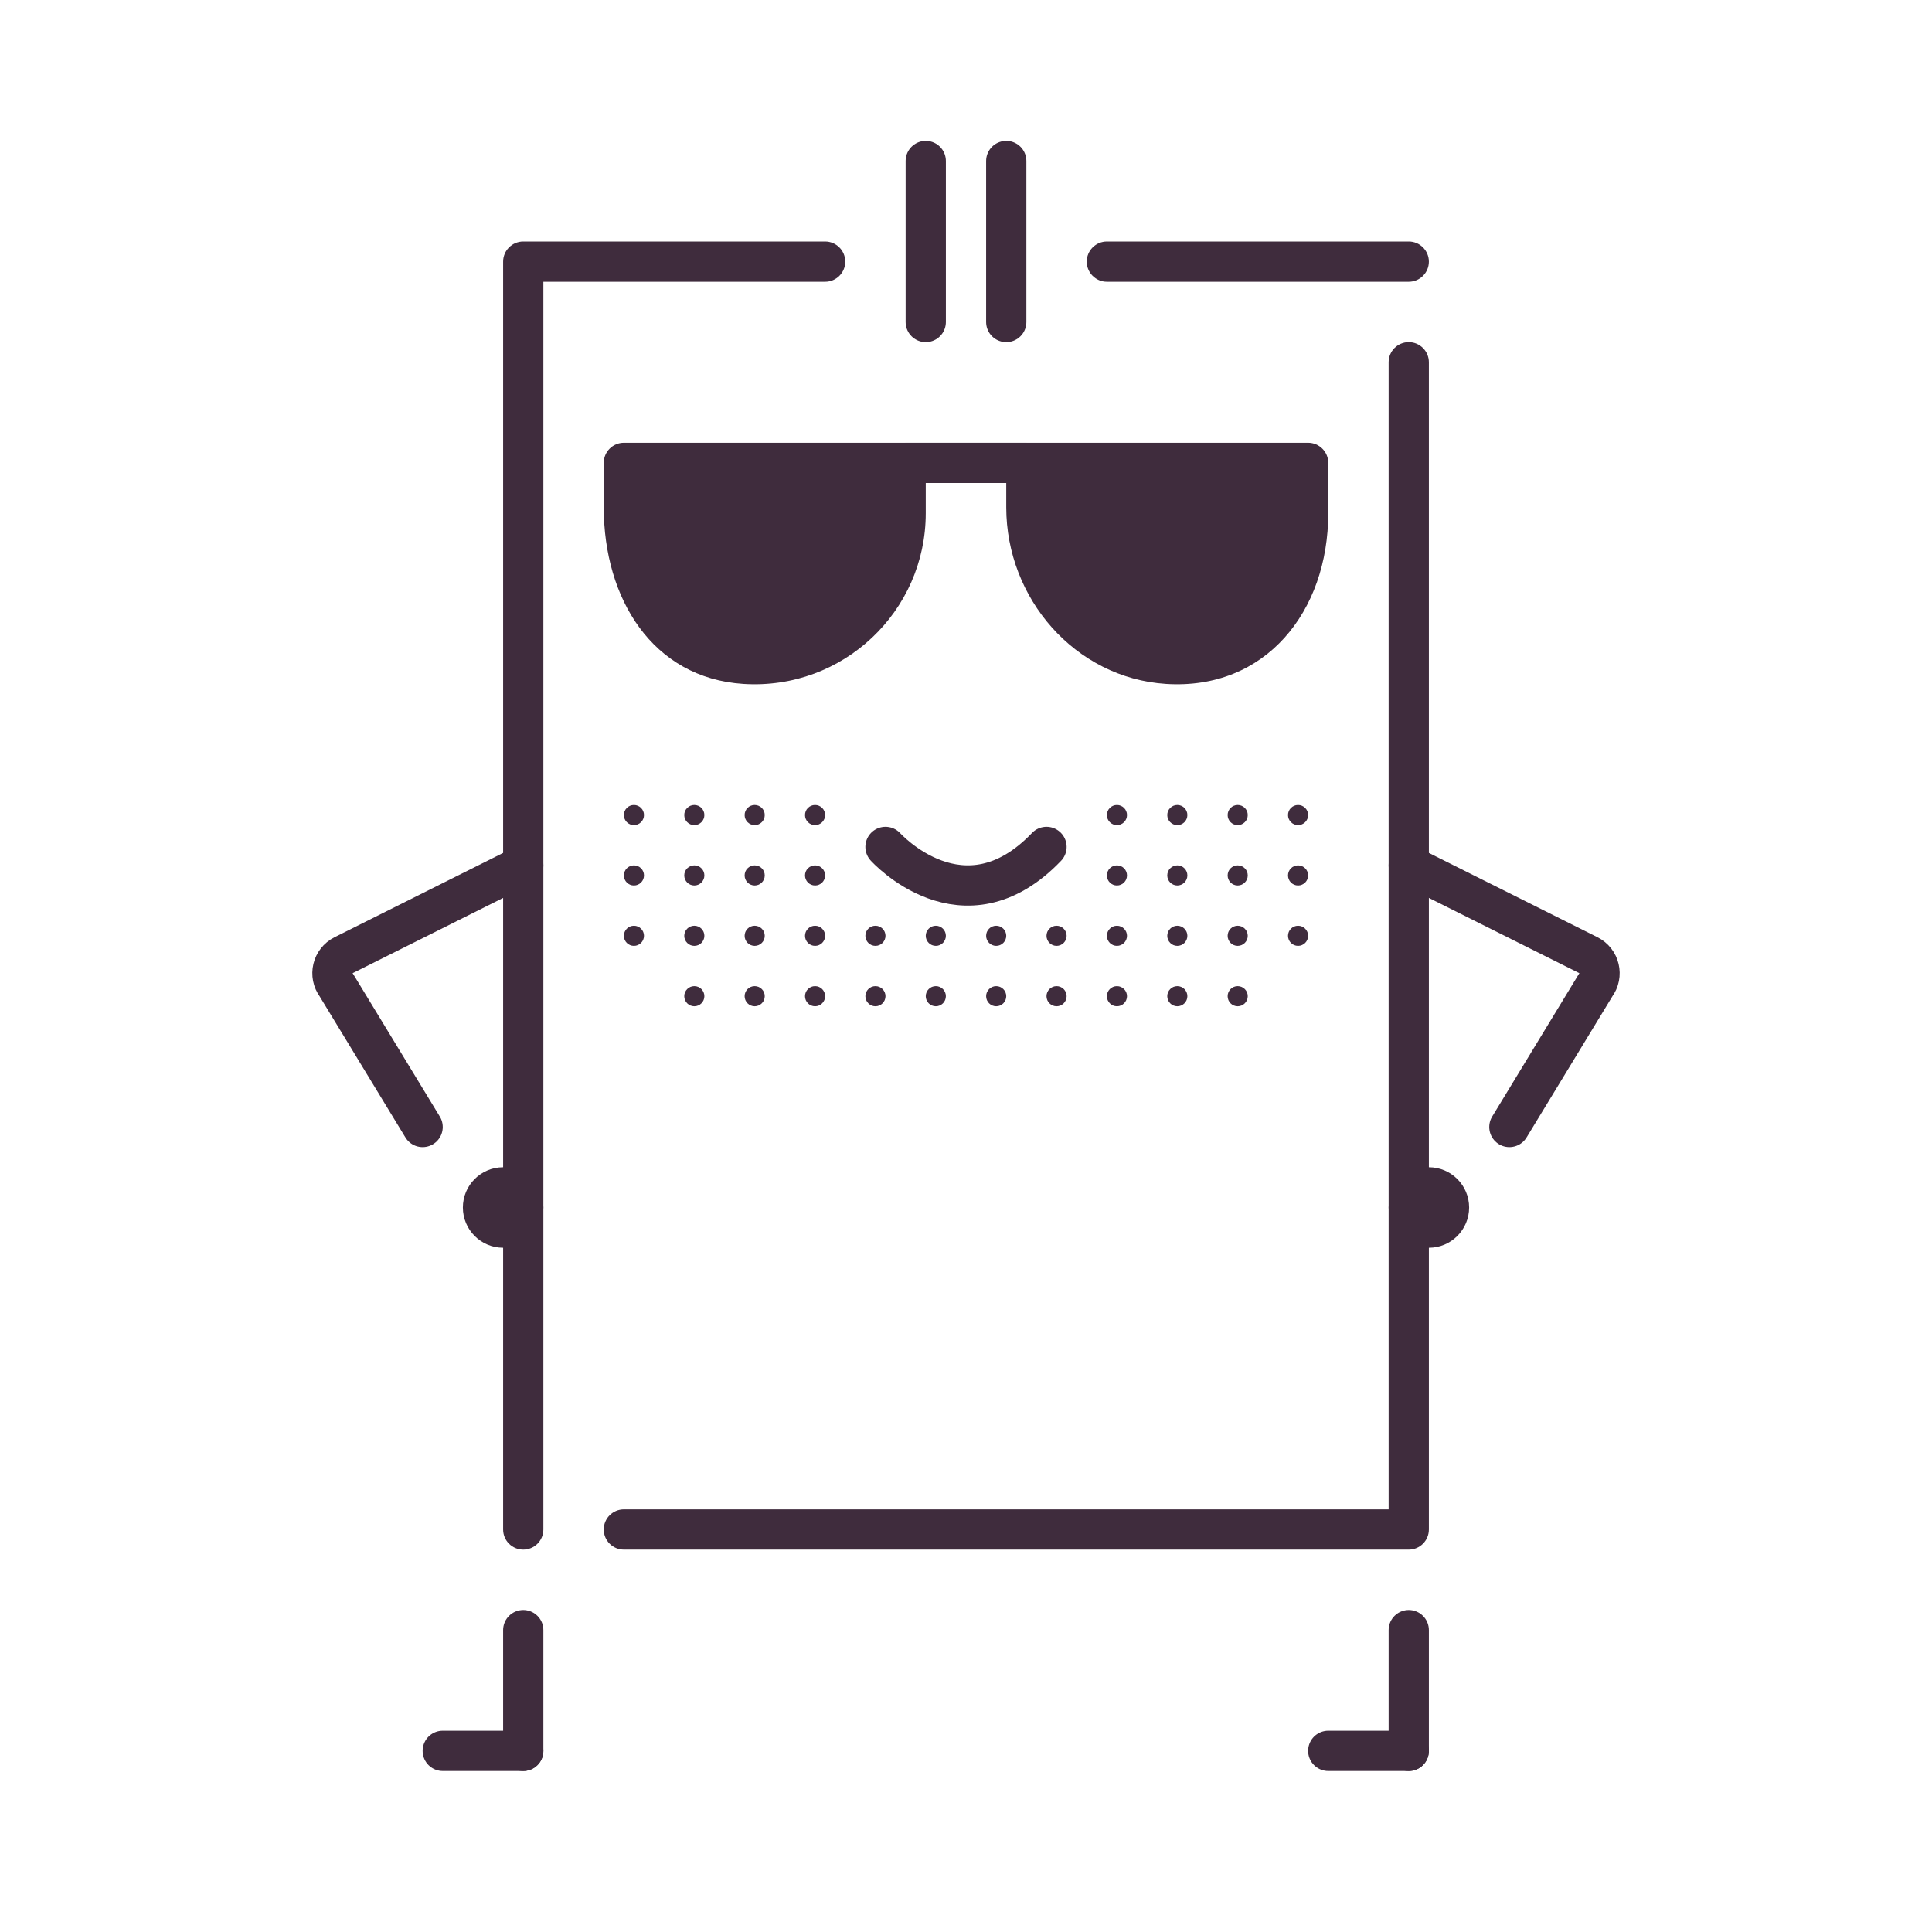 <?xml version="1.0" ?><svg height="96px" version="1.1" viewBox="0 0 96 96" width="96px" xmlns="http://www.w3.org/2000/svg" xmlns:xlink="http://www.w3.org/1999/xlink"><title/><desc/><defs/><g fill="none" fill-rule="evenodd" id="Sushi-Icons-Outlines" stroke="none" stroke-width="1"><g id="Hipster"><g fill="#3F2C3D" id="body" transform="translate(25, 12)"><path d="M45,65 C45.552,65 46,64.552 46,64 L46,6 C46,5.448 45.552,5 45,5 C44.448,5 44,5.448 44,6 L44,63 L6,63 C5.448,63 5,63.448 5,64 C5,64.552 5.448,65 6,65 L45,65 Z" id="Fill-147"/><path d="M1,0 C0.448,0 0,0.448 0,1 L0,64 C0,64.552 0.448,65 1,65 C1.552,65 2,64.552 2,64 L2,63 L2,2 L16,2 C16.552,2 17,1.552 17,1 C17,0.448 16.552,0 16,0 L1,0 Z" id="Fill-149"/><path d="M45,0 L30,0 C29.448,0 29,0.448 29,1 C29,1.552 29.448,2 30,2 L44,2 L45,2 C45.552,2 46,1.552 46,1 C46,0.448 45.552,0 45,0" id="Fill-151"/></g><g id="hands" stroke="#3F2C3D" stroke-linecap="round" stroke-width="2" transform="translate(16, 43)"><g id="left-hand"><path d="M10,0 L1.072,4.464 C0.514,4.743 0.345,5.459 0.719,5.959 L5,13" id="Stroke-153"/><path d="M8,17 C8,17.552 8.448,18 9,18 C9.552,18 10,17.552 10,17 C10,16.448 9.552,16 9,16 C8.448,16 8,16.448 8,17 L8,17 Z" id="Stroke-155"/></g><g id="right-hand" transform="translate(54, 0)"><path d="M0,0 L8.928,4.464 C9.486,4.743 9.655,5.459 9.281,5.959 L5,13" id="Stroke-157"/><path d="M0,17 C0,17.552 0.448,18 1,18 C1.552,18 2,17.552 2,17 C2,16.448 1.552,16 1,16 C0.448,16 0,16.448 0,17 L0,17 Z" id="Stroke-159"/></g></g><g id="legs" stroke="#3F2C3D" stroke-linecap="round" stroke-width="2" transform="translate(22, 81)"><g id="right-leg" transform="translate(44, 0)"><path d="M4,0 L4,6" id="Stroke-161"/><path d="M0,6 L4,6" id="Stroke-163"/></g><g id="left-leg"><path d="M4,0 L4,6" id="Stroke-165"/><path d="M0,6 L4,6" id="Stroke-167"/></g></g><g id="head" transform="translate(30, 8)"><g id="glasses" transform="translate(0, 14)"><path d="M15,0 L1,0 C0.448,0 0,0.448 0,1 L0,3.209 C0,7.736 2.416,11.689 6.934,11.982 C11.885,12.302 16,8.382 16,3.5 L16,1 C16,0.448 15.552,0 15,0" fill="#3F2C3D" id="Fill-169"/><path d="M35,0 L21,0 C20.448,0 20,0.448 20,1 L20,3.209 C20,7.736 23.416,11.689 27.934,11.982 C32.885,12.302 36,8.382 36,3.5 L36,1 C36,0.448 35.552,0 35,0" fill="#3F2C3D" id="Fill-171"/><path d="M15,1 L21,1" id="Stroke-173" stroke="#3F2C3D" stroke-width="2"/></g><g id="hair" stroke="#3F2C3D" stroke-linecap="round" stroke-width="2" transform="translate(16, 0)"><path d="M0,0 L0,8" id="Stroke-175"/><path d="M4,0 L4,8" id="Stroke-177"/></g><g fill="#3F2C3D" id="beard" transform="translate(1, 32)"><path d="M4,3.5 C4,3.776 3.776,4 3.5,4 C3.224,4 3,3.776 3,3.5 C3,3.224 3.224,3 3.5,3 C3.776,3 4,3.224 4,3.5" id="Fill-179"/><path d="M7,3.5 C7,3.776 6.776,4 6.5,4 C6.224,4 6,3.776 6,3.5 C6,3.224 6.224,3 6.5,3 C6.776,3 7,3.224 7,3.5" id="Fill-181"/><path d="M10,3.5 C10,3.776 9.776,4 9.5,4 C9.224,4 9,3.776 9,3.5 C9,3.224 9.224,3 9.5,3 C9.776,3 10,3.224 10,3.5" id="Fill-183"/><path d="M1,3.5 C1,3.776 0.776,4 0.5,4 C0.224,4 0,3.776 0,3.5 C0,3.224 0.224,3 0.5,3 C0.776,3 1,3.224 1,3.5" id="Fill-185"/><path d="M28,3.5 C28,3.776 27.776,4 27.5,4 C27.224,4 27,3.776 27,3.5 C27,3.224 27.224,3 27.5,3 C27.776,3 28,3.224 28,3.5" id="Fill-187"/><path d="M31,3.5 C31,3.776 30.776,4 30.5,4 C30.224,4 30,3.776 30,3.5 C30,3.224 30.224,3 30.5,3 C30.776,3 31,3.224 31,3.5" id="Fill-189"/><path d="M34,3.5 C34,3.776 33.776,4 33.5,4 C33.224,4 33,3.776 33,3.5 C33,3.224 33.224,3 33.5,3 C33.776,3 34,3.224 34,3.5" id="Fill-191"/><path d="M25,3.5 C25,3.776 24.776,4 24.5,4 C24.224,4 24,3.776 24,3.5 C24,3.224 24.224,3 24.5,3 C24.776,3 25,3.224 25,3.5" id="Fill-193"/><path d="M28,0.5 C28,0.776 27.776,1 27.5,1 C27.224,1 27,0.776 27,0.5 C27,0.224 27.224,0 27.5,0 C27.776,0 28,0.224 28,0.5" id="Fill-195"/><path d="M31,0.5 C31,0.776 30.776,1 30.5,1 C30.224,1 30,0.776 30,0.5 C30,0.224 30.224,0 30.5,0 C30.776,0 31,0.224 31,0.5" id="Fill-197"/><path d="M34,0.5 C34,0.776 33.776,1 33.5,1 C33.224,1 33,0.776 33,0.5 C33,0.224 33.224,0 33.5,0 C33.776,0 34,0.224 34,0.5" id="Fill-199"/><path d="M25,0.5 C25,0.776 24.776,1 24.5,1 C24.224,1 24,0.776 24,0.5 C24,0.224 24.224,0 24.5,0 C24.776,0 25,0.224 25,0.5" id="Fill-201"/><path d="M4,0.5 C4,0.776 3.776,1 3.5,1 C3.224,1 3,0.776 3,0.5 C3,0.224 3.224,0 3.5,0 C3.776,0 4,0.224 4,0.5" id="Fill-203"/><path d="M7,0.5 C7,0.776 6.776,1 6.5,1 C6.224,1 6,0.776 6,0.5 C6,0.224 6.224,0 6.5,0 C6.776,0 7,0.224 7,0.5" id="Fill-205"/><path d="M10,0.5 C10,0.776 9.776,1 9.5,1 C9.224,1 9,0.776 9,0.5 C9,0.224 9.224,0 9.5,0 C9.776,0 10,0.224 10,0.5" id="Fill-207"/><path d="M1,0.5 C1,0.776 0.776,1 0.5,1 C0.224,1 0,0.776 0,0.5 C0,0.224 0.224,0 0.5,0 C0.776,0 1,0.224 1,0.5" id="Fill-209"/><path d="M10,6.5 C10,6.776 9.776,7 9.5,7 C9.224,7 9,6.776 9,6.5 C9,6.224 9.224,6 9.5,6 C9.776,6 10,6.224 10,6.5" id="Fill-211"/><path d="M13,6.5 C13,6.776 12.776,7 12.5,7 C12.224,7 12,6.776 12,6.5 C12,6.224 12.224,6 12.5,6 C12.776,6 13,6.224 13,6.5" id="Fill-213"/><path d="M1,6.5 C1,6.776 0.776,7 0.5,7 C0.224,7 0,6.776 0,6.5 C0,6.224 0.224,6 0.5,6 C0.776,6 1,6.224 1,6.5" id="Fill-215"/><path d="M4,6.5 C4,6.776 3.776,7 3.5,7 C3.224,7 3,6.776 3,6.5 C3,6.224 3.224,6 3.5,6 C3.776,6 4,6.224 4,6.5" id="Fill-217"/><path d="M7,6.5 C7,6.776 6.776,7 6.5,7 C6.224,7 6,6.776 6,6.5 C6,6.224 6.224,6 6.5,6 C6.776,6 7,6.224 7,6.5" id="Fill-219"/><path d="M10,9.5 C10,9.776 9.776,10 9.5,10 C9.224,10 9,9.776 9,9.5 C9,9.224 9.224,9 9.5,9 C9.776,9 10,9.224 10,9.5" id="Fill-221"/><path d="M13,9.5 C13,9.776 12.776,10 12.5,10 C12.224,10 12,9.776 12,9.5 C12,9.224 12.224,9 12.5,9 C12.776,9 13,9.224 13,9.5" id="Fill-223"/><path d="M4,9.5 C4,9.776 3.776,10 3.5,10 C3.224,10 3,9.776 3,9.5 C3,9.224 3.224,9 3.5,9 C3.776,9 4,9.224 4,9.5" id="Fill-225"/><path d="M7,9.5 C7,9.776 6.776,10 6.5,10 C6.224,10 6,9.776 6,9.5 C6,9.224 6.224,9 6.5,9 C6.776,9 7,9.224 7,9.5" id="Fill-227"/><path d="M25,9.5 C25,9.776 24.776,10 24.5,10 C24.224,10 24,9.776 24,9.5 C24,9.224 24.224,9 24.5,9 C24.776,9 25,9.224 25,9.5" id="Fill-229"/><path d="M28,9.5 C28,9.776 27.776,10 27.5,10 C27.224,10 27,9.776 27,9.5 C27,9.224 27.224,9 27.5,9 C27.776,9 28,9.224 28,9.5" id="Fill-231"/><path d="M16,9.5 C16,9.776 15.776,10 15.5,10 C15.224,10 15,9.776 15,9.5 C15,9.224 15.224,9 15.5,9 C15.776,9 16,9.224 16,9.5" id="Fill-233"/><path d="M19,9.5 C19,9.776 18.776,10 18.5,10 C18.224,10 18,9.776 18,9.5 C18,9.224 18.224,9 18.5,9 C18.776,9 19,9.224 19,9.5" id="Fill-235"/><path d="M22,9.5 C22,9.776 21.776,10 21.5,10 C21.224,10 21,9.776 21,9.5 C21,9.224 21.224,9 21.5,9 C21.776,9 22,9.224 22,9.5" id="Fill-237"/><path d="M31,9.5 C31,9.776 30.776,10 30.5,10 C30.224,10 30,9.776 30,9.5 C30,9.224 30.224,9 30.5,9 C30.776,9 31,9.224 31,9.5" id="Fill-239"/><path d="M25,6.5 C25,6.776 24.776,7 24.5,7 C24.224,7 24,6.776 24,6.5 C24,6.224 24.224,6 24.5,6 C24.776,6 25,6.224 25,6.5" id="Fill-241"/><path d="M28,6.5 C28,6.776 27.776,7 27.5,7 C27.224,7 27,6.776 27,6.5 C27,6.224 27.224,6 27.5,6 C27.776,6 28,6.224 28,6.5" id="Fill-243"/><path d="M16,6.5 C16,6.776 15.776,7 15.5,7 C15.224,7 15,6.776 15,6.5 C15,6.224 15.224,6 15.5,6 C15.776,6 16,6.224 16,6.5" id="Fill-245"/><path d="M19,6.5 C19,6.776 18.776,7 18.5,7 C18.224,7 18,6.776 18,6.5 C18,6.224 18.224,6 18.5,6 C18.776,6 19,6.224 19,6.5" id="Fill-247"/><path d="M31,6.5 C31,6.776 30.776,7 30.5,7 C30.224,7 30,6.776 30,6.5 C30,6.224 30.224,6 30.5,6 C30.776,6 31,6.224 31,6.5" id="Fill-249"/><path d="M34,6.5 C34,6.776 33.776,7 33.5,7 C33.224,7 33,6.776 33,6.5 C33,6.224 33.224,6 33.5,6 C33.776,6 34,6.224 34,6.5" id="Fill-251"/><path d="M22,6.5 C22,6.776 21.776,7 21.5,7 C21.224,7 21,6.776 21,6.5 C21,6.224 21.224,6 21.5,6 C21.776,6 22,6.224 22,6.5" id="Fill-253"/></g><path d="M14,34.083 C14,34.083 17.875,38.395 22,34.083" id="mouth" stroke="#3F2C3D" stroke-linecap="round" stroke-width="2"/></g></g></g></svg>